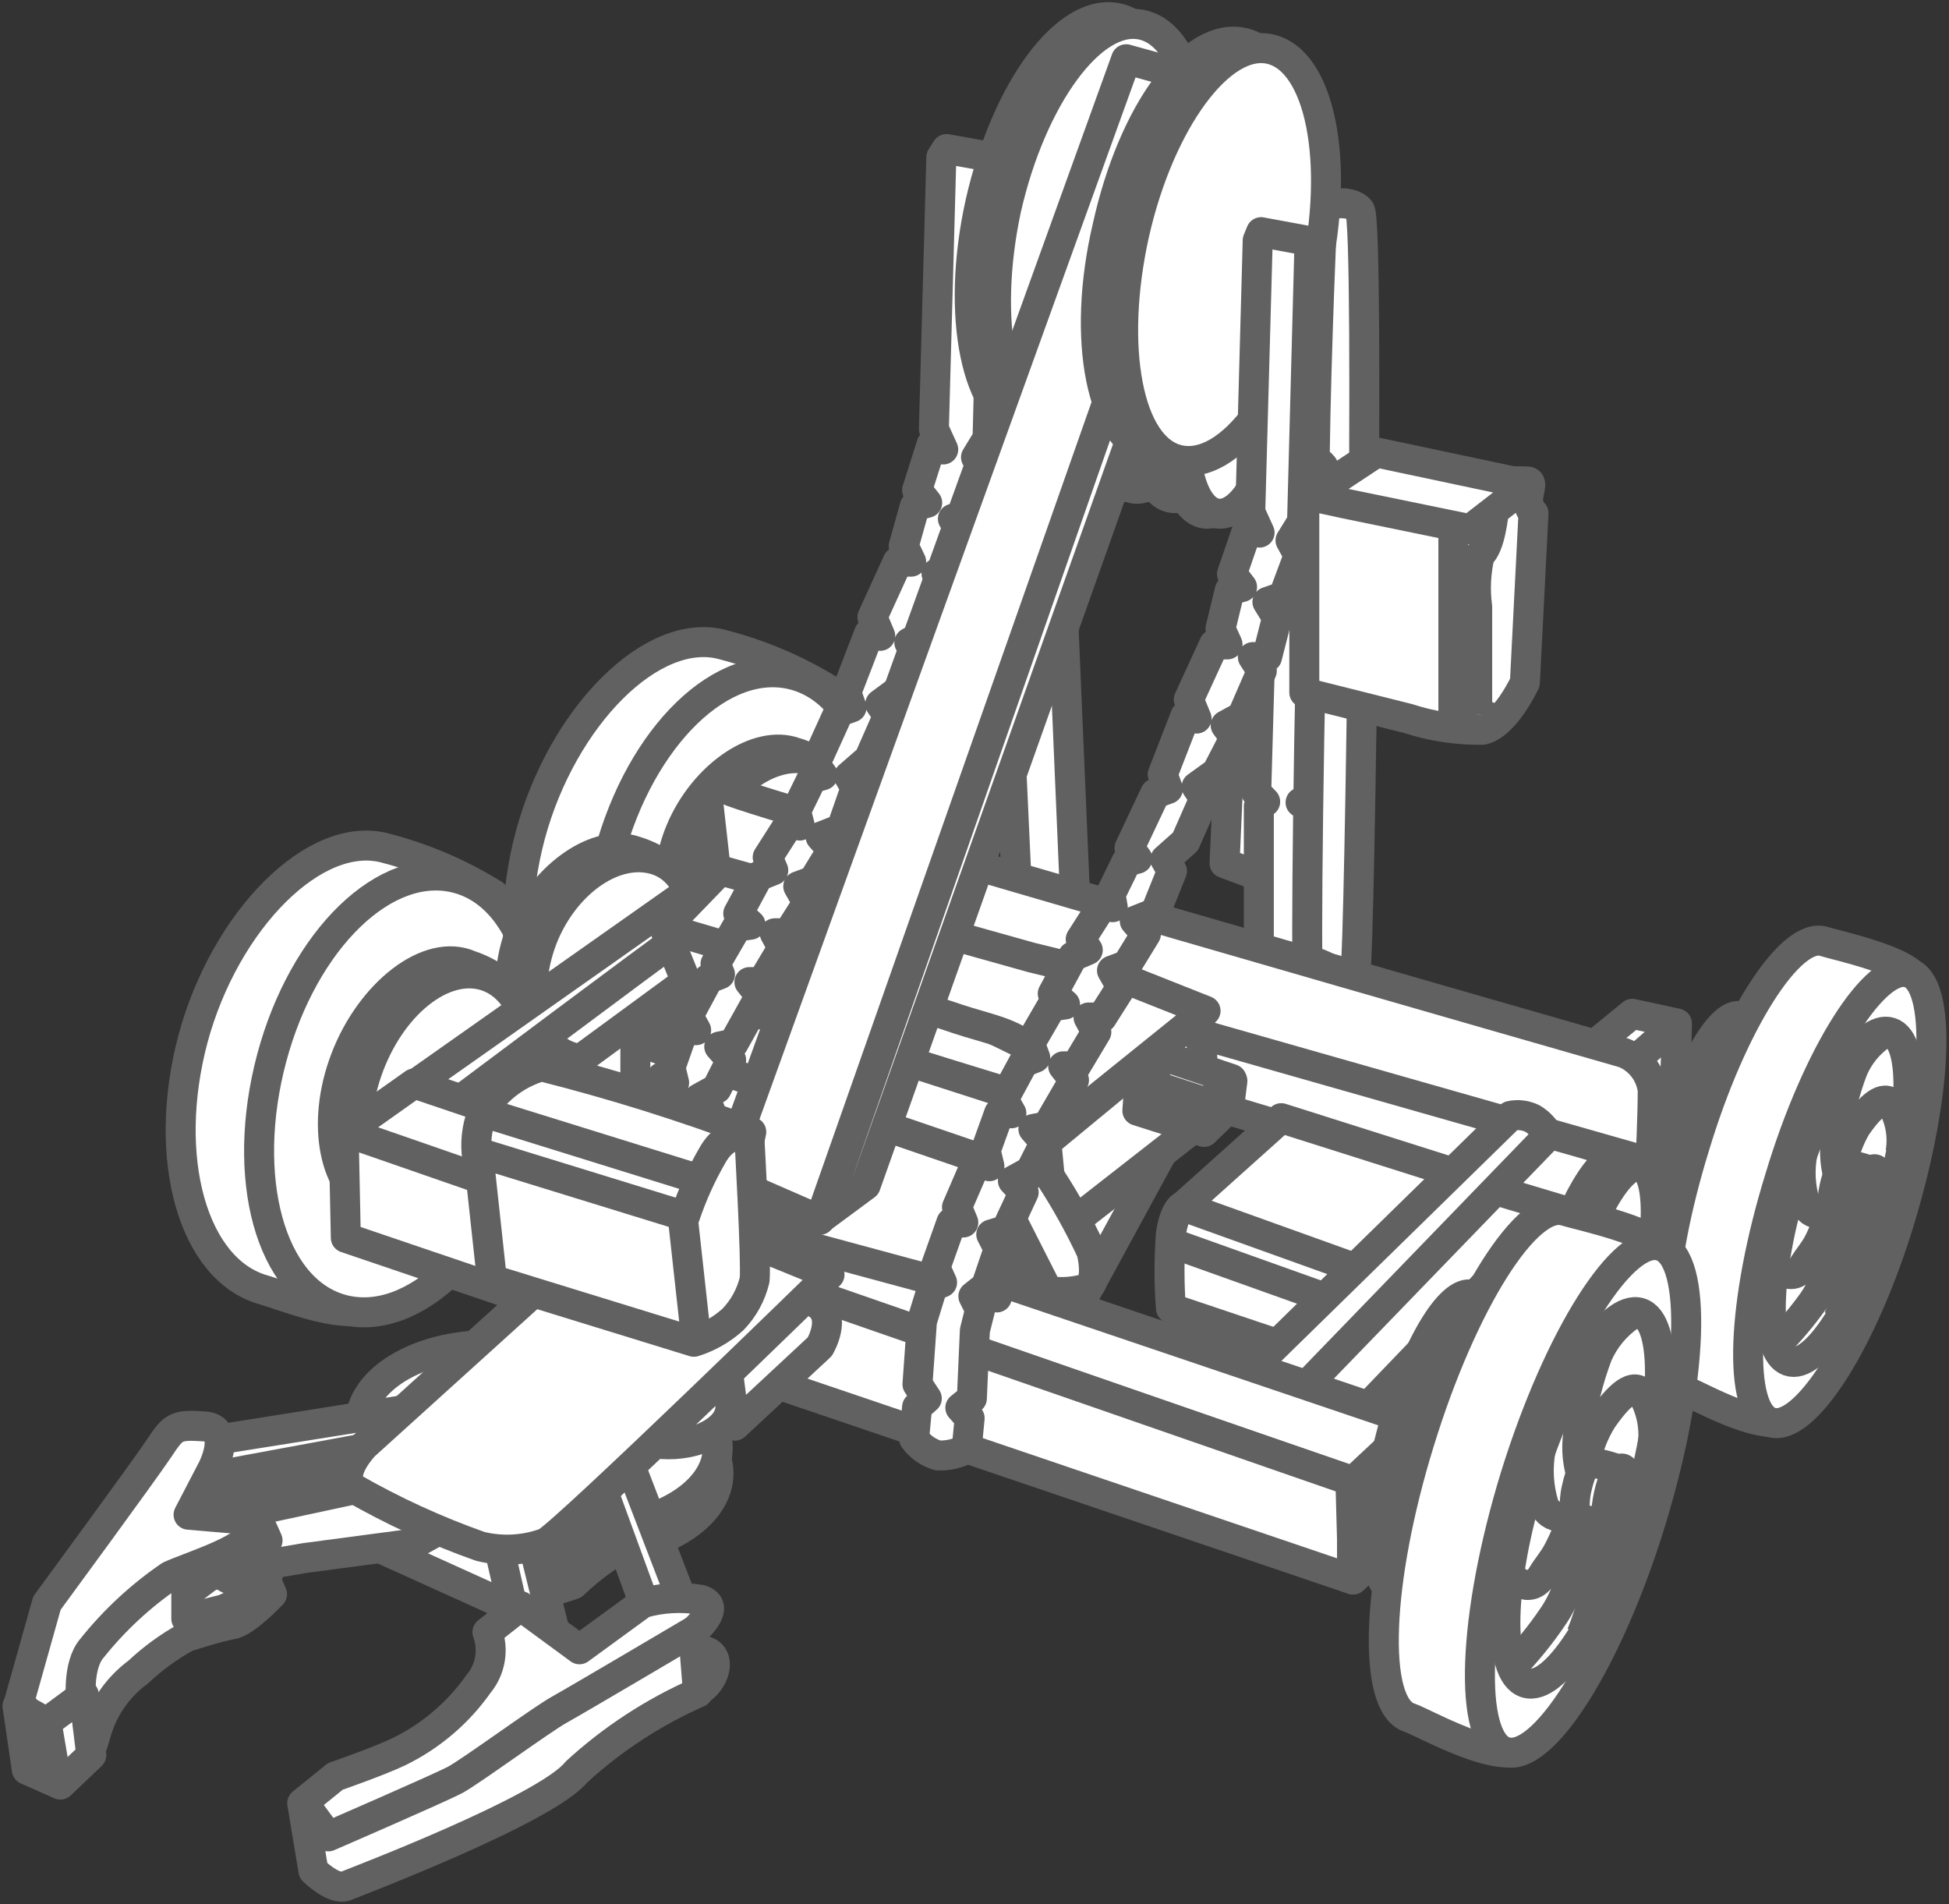 <svg width="130" height="127" viewBox="0 0 130 127" fill="none" xmlns="http://www.w3.org/2000/svg">
<rect x="0" y="0" width="130" height="127" fill="#333333" stroke="none"/>
<g clip-path="url(#clip0_827_13347)">
<path d="M12.874 69.277C15.012 61.347 21.052 55.257 25.75 56.574C28.286 57.235 30.708 58.274 32.933 59.657C35.419 62.888 31.517 68.059 29.901 74.075C28.559 79.046 27.937 85.186 24.93 87.075C23.215 88.169 19.287 86.528 17.597 86.031C12.849 84.714 10.761 77.207 12.874 69.277Z" fill="white" stroke="#616161" stroke-width="2" stroke-linejoin="round"/>
<path d="M18.121 70.571C20.234 62.641 25.752 57.272 30.549 58.589C35.347 59.907 37.335 67.414 35.222 75.344C33.11 83.273 27.591 88.643 22.794 87.325C17.997 86.008 16.008 78.501 18.121 70.571Z" fill="white" stroke="#616161" stroke-width="2" stroke-linejoin="round"/>
<path d="M84.016 58.44L81.68 57.569L82.202 45.837L85.582 44.221L84.016 58.44Z" fill="white" stroke="#616161" stroke-width="2" stroke-linejoin="round"/>
<path d="M35.37 55.707C37.508 47.777 43.548 41.687 48.246 43.004C50.782 43.664 53.204 44.703 55.429 46.087C57.915 49.318 54.013 54.489 52.397 60.504C51.055 65.476 50.433 71.616 47.426 73.505C45.711 74.599 41.783 72.958 40.093 72.461C35.345 71.143 33.257 63.661 35.37 55.707Z" fill="white" stroke="#616161" stroke-width="2" stroke-linejoin="round"/>
<path d="M40.616 56.998C42.729 49.069 48.247 43.699 53.044 45.042C57.842 46.384 59.83 53.841 57.718 61.796C55.605 69.751 50.087 75.07 45.289 73.753C40.492 72.435 38.478 64.928 40.616 56.998Z" fill="white" stroke="#616161" stroke-width="2" stroke-linejoin="round"/>
<path d="M72.781 25.578C73.253 21.999 74.894 19.265 76.485 19.463C78.076 19.662 78.971 22.769 78.498 26.349C78.026 29.929 76.385 32.688 74.819 32.464C73.253 32.24 72.334 29.183 72.781 25.578Z" fill="white" stroke="#616161" stroke-width="2" stroke-linejoin="round"/>
<path d="M73.65 25.701C74.097 22.122 75.762 19.387 77.328 19.586C78.894 19.785 79.814 22.892 79.367 26.472C78.919 30.052 77.254 32.811 75.663 32.587C74.072 32.363 73.177 29.306 73.65 25.701Z" fill="white" stroke="#616161" stroke-width="2" stroke-linejoin="round"/>
<path d="M76.161 26.323C76.609 22.744 78.274 19.984 79.865 20.208C81.456 20.432 82.35 23.514 81.878 27.094C81.406 30.673 79.765 33.432 78.175 33.209C76.584 32.985 75.689 29.828 76.161 26.323Z" fill="white" stroke="#616161" stroke-width="2" stroke-linejoin="round"/>
<path d="M77.055 26.448C77.527 22.869 79.168 20.109 80.758 20.333C82.349 20.557 83.244 23.639 82.772 27.219C82.3 30.798 80.659 33.557 79.093 33.334C77.527 33.11 76.558 30.052 77.055 26.448Z" fill="white" stroke="#616161" stroke-width="2" stroke-linejoin="round"/>
<path d="M78.324 27.342C78.796 23.762 80.437 21.028 82.028 21.227C83.619 21.426 84.513 24.533 84.066 28.113C83.619 31.692 81.928 34.452 80.362 34.253C78.796 34.054 77.877 30.847 78.324 27.342Z" fill="white" stroke="#616161" stroke-width="2" stroke-linejoin="round"/>
<path d="M79.192 27.342C79.64 23.762 81.305 21.028 82.871 21.227C84.437 21.426 85.357 24.533 84.909 28.113C84.462 31.692 82.797 34.452 81.206 34.253C79.615 34.054 78.72 30.971 79.192 27.342Z" fill="white" stroke="#616161" stroke-width="2" stroke-linejoin="round"/>
<path d="M83.965 63.711V53.767C83.965 53.767 84.288 53.395 84.388 53.469L83.791 52.848L84.288 35.199L87.296 34.801L87.42 53.121L86.749 53.519L87.445 53.892L87.196 64.978H83.94L83.965 63.711Z" fill="white" stroke="#616161" stroke-width="2" stroke-linejoin="round"/>
<path d="M88.216 13.744C88.216 13.744 90.006 13.172 90.702 14.017C91.398 14.862 90.702 63.733 90.403 64.877C90.105 66.02 87.495 63.311 87.247 64.504C87.097 65.275 87.247 47.252 87.744 32.362C87.744 31.965 88.34 31.741 88.34 31.343C88.34 30.945 87.669 30.771 87.694 30.324C87.793 23.09 88.216 13.744 88.216 13.744Z" fill="white" stroke="#616161" stroke-width="2" stroke-linejoin="round"/>
<path d="M101.912 33.458C102.061 34.079 102.285 34.228 102.285 34.228L101.713 45.514C101.713 45.514 100.421 48.323 98.904 48.671C97.217 48.7 95.537 48.447 93.933 47.925L86.998 46.185V33.283C86.998 33.283 98.904 31.941 101.912 32.115C102.26 32.14 101.912 32.836 101.912 33.458Z" fill="white" stroke="#616161" stroke-width="2" stroke-linejoin="round"/>
<path d="M99.624 34.18C99.624 34.18 99.425 36.467 98.704 37.014C98.434 38.145 98.375 39.316 98.53 40.469C98.53 43.601 98.53 47.678 98.53 47.678C98.53 47.678 99.698 47.678 99.4 48.125" fill="white"/>
<path d="M99.624 34.18C99.624 34.18 99.425 36.467 98.704 37.014C98.434 38.145 98.375 39.316 98.53 40.469C98.53 43.601 98.53 47.678 98.53 47.678C98.53 47.678 99.698 47.678 99.4 48.125" stroke="#616161" stroke-width="2" stroke-linejoin="round"/>
<path d="M96.941 34.998V48.62" stroke="#616161" stroke-width="2" stroke-linejoin="round"/>
<path d="M87.42 33.084L91.82 30.176L101.911 32.314L98.059 35.297L89.707 33.581L87.42 33.084Z" fill="white" stroke="#616161" stroke-width="2" stroke-linejoin="round"/>
<path d="M71.711 59.956L70.816 38.926L67.361 49.192L67.859 59.981L71.711 59.956Z" fill="white" stroke="#616161" stroke-width="2" stroke-linejoin="round"/>
<path d="M111.854 68.482L111.581 76.512L109.518 78.997L108.275 74.026L108.076 69.576L111.854 68.482Z" fill="white" stroke="#616161" stroke-width="2" stroke-linejoin="round"/>
<path d="M78.77 74.574L71.587 87.774L68.803 87.426L73.898 77.06L78.77 74.574Z" fill="white" stroke="#616161" stroke-width="2" stroke-linejoin="round"/>
<path d="M100.992 74.076L108.872 67.613L111.855 68.26L103.354 75.717L100.992 74.076Z" fill="white" stroke="#616161" stroke-width="2" stroke-linejoin="round"/>
<path d="M90.479 94.608L103.628 80.911L99.775 77.953L87.496 91.277L86.129 93.763L90.479 94.608Z" fill="white" stroke="#616161" stroke-width="2" stroke-linejoin="round"/>
<path d="M45.412 55.356C46.953 51.727 50.508 49.266 53.043 50.186C53.719 50.386 54.358 50.696 54.932 51.106C56.398 52.622 55.802 55.754 54.559 58.563C53.043 62.192 49.762 64.355 47.227 63.535C44.691 62.714 43.896 58.961 45.412 55.356Z" fill="white" stroke="#616161" stroke-width="2" stroke-linejoin="round"/>
<path d="M46.879 55.706C48.395 52.102 51.676 49.914 54.212 50.735C56.747 51.555 57.542 55.333 56.026 58.938C54.51 62.542 51.204 64.73 48.693 63.909C46.183 63.089 45.363 59.336 46.879 55.706Z" fill="white" stroke="#616161" stroke-width="2" stroke-linejoin="round"/>
<path d="M34.798 61.945C36.314 58.34 39.894 55.855 42.404 56.774C43.078 56.98 43.716 57.29 44.293 57.694C45.785 59.211 45.163 62.367 43.945 65.276C42.429 68.88 39.148 71.068 36.613 70.248C34.077 69.427 33.331 65.549 34.798 61.945Z" fill="white" stroke="#616161" stroke-width="2" stroke-linejoin="round"/>
<path d="M36.29 62.318C37.831 58.713 41.112 56.526 43.747 57.346C46.381 58.166 47.102 61.92 45.561 65.524C44.02 69.129 40.764 71.316 38.104 70.496C35.444 69.675 34.798 65.922 36.29 62.318Z" fill="white" stroke="#616161" stroke-width="2" stroke-linejoin="round"/>
<path d="M23.041 70.621C24.707 66.246 28.584 63.163 31.343 64.381C32.087 64.63 32.784 64.999 33.407 65.475C35.022 67.314 34.376 71.118 33.034 74.623C31.368 78.973 27.789 81.608 25.03 80.514C22.271 79.42 21.376 74.971 23.041 70.621Z" fill="white" stroke="#616161" stroke-width="2" stroke-linejoin="round"/>
<path d="M24.631 71.042C26.297 66.692 29.876 64.057 32.635 65.175C35.394 66.294 36.289 70.719 34.623 75.118C32.958 79.518 29.379 82.029 26.62 80.96C23.861 79.891 22.966 75.417 24.631 71.042Z" fill="white" stroke="#616161" stroke-width="2" stroke-linejoin="round"/>
<path d="M47.8 58.141L27.691 72.31L30.177 73.751C30.177 73.751 44.495 63.013 45.091 62.665C46.326 61.407 47.488 60.079 48.571 58.688L45.762 65.474L37.286 71.688L44.743 75.193L51.081 66.717L46.11 65.001" fill="white"/>
<path d="M47.8 58.141L27.691 72.31L30.177 73.751C30.177 73.751 44.495 63.013 45.091 62.665C46.326 61.407 47.488 60.079 48.571 58.688L45.762 65.474L37.286 71.688L44.743 75.193L51.081 66.717L46.11 65.001" stroke="#616161" stroke-width="2" stroke-linejoin="round"/>
<path d="M110.165 77.755L107.281 81.633L75.465 72.087L77.528 66.768L110.165 77.755Z" fill="white" stroke="#616161" stroke-width="2" stroke-linejoin="round"/>
<path d="M108.324 70.224C108.835 70.431 109.281 70.77 109.618 71.207C109.954 71.644 110.168 72.163 110.238 72.71C110.238 74.475 110.089 77.532 110.089 77.532L47.947 59.833L47.227 53.395C47.227 53.395 47.599 52.003 48.594 52.699C49.588 53.395 108.324 70.224 108.324 70.224Z" fill="white" stroke="#616161" stroke-width="2" stroke-linejoin="round"/>
<path d="M85.458 74.574L78.97 80.391C78.97 80.391 78.374 80.515 78.1 82.28C77.977 83.935 77.977 85.597 78.1 87.252L87.794 90.508L89.659 87.003C89.879 86.264 90.206 85.561 90.628 84.915L97.389 78.353L85.458 74.574Z" fill="white" stroke="#616161" stroke-width="2" stroke-linejoin="round"/>
<path d="M78.994 80.488L90.9 84.764" stroke="#616161" stroke-width="2" stroke-linejoin="round"/>
<path d="M78.074 82.875L89.981 87.126" stroke="#616161" stroke-width="2" stroke-linejoin="round"/>
<path d="M83.668 91.129L100.744 74.424C101.239 74.314 101.756 74.376 102.211 74.598C102.663 74.867 103.032 75.254 103.28 75.717L86.999 92.546L83.668 91.129Z" fill="white" stroke="#616161" stroke-width="2" stroke-linejoin="round"/>
<path d="M22.918 75.593L27.616 72.262L94.455 94.858L90.254 98.785L22.918 75.593Z" fill="white" stroke="#616161" stroke-width="2" stroke-linejoin="round"/>
<path d="M90.18 98.785V105.323L23.067 82.553L22.918 75.443L90.18 98.785Z" fill="white" stroke="#616161" stroke-width="2" stroke-linejoin="round"/>
<path d="M94.654 94.781L94.828 101.045L90.254 105.346L90.08 98.982L94.654 94.781Z" fill="white" stroke="#616161" stroke-width="2" stroke-linejoin="round"/>
<path d="M111.408 75.84C112.725 71.017 114.838 67.388 116.155 67.786C116.503 67.786 117.547 68.059 117.721 68.631C118.194 70.222 117.15 73.603 116.18 77.182C115.655 80.128 114.647 82.967 113.197 85.584C112.7 86.131 111.855 85.36 111.433 85.236C110.115 84.863 110.115 80.662 111.408 75.84Z" fill="white" stroke="#616161" stroke-width="2" stroke-linejoin="round"/>
<path d="M112.699 76.463C114.016 71.641 116.129 68.036 117.472 68.409C118.814 68.782 118.789 73.008 117.472 77.831C116.154 82.653 114.041 86.257 112.699 85.885C111.357 85.512 111.407 81.286 112.699 76.463Z" fill="white" stroke="#616161" stroke-width="2" stroke-linejoin="round"/>
<path d="M103.403 85.213C104.696 80.391 106.834 76.786 108.151 77.159C108.499 77.159 109.543 77.433 109.717 78.004C110.189 79.595 109.145 82.976 108.176 86.556C107.639 89.498 106.632 92.335 105.193 94.958C104.696 95.505 103.851 94.734 103.428 94.61C102.111 94.237 102.086 90.036 103.403 85.213Z" fill="white" stroke="#616161" stroke-width="2" stroke-linejoin="round"/>
<path d="M104.696 85.834C106.014 81.012 108.127 77.407 109.444 77.78C110.761 78.153 110.786 82.379 109.444 87.202C108.102 92.024 105.989 95.629 104.672 95.256C103.354 94.883 103.404 90.657 104.696 85.834Z" fill="white" stroke="#616161" stroke-width="2" stroke-linejoin="round"/>
<path d="M113.022 76.487C115.508 68.209 119.435 62.069 121.672 62.79C122.343 63.014 127.613 64.132 127.812 65.45C128.309 68.383 122.841 73.379 121.051 79.097C119.51 84.069 121.772 92.272 119.385 94.484C117.969 95.802 113.271 93.067 112.426 92.769C110.189 91.973 110.462 84.764 113.022 76.487Z" fill="white" stroke="#616161" stroke-width="2" stroke-linejoin="round"/>
<path d="M118.714 78.575C121.199 70.297 125.127 64.157 127.339 64.878C129.551 65.599 129.253 72.907 126.767 81.185C124.281 89.463 120.354 95.578 118.117 94.857C115.88 94.136 116.153 86.852 118.714 78.575Z" fill="white" stroke="#616161" stroke-width="2" stroke-linejoin="round"/>
<path d="M119.61 78.797C121.474 72.732 124.382 68.282 126.097 68.854C127.813 69.426 127.663 74.77 125.799 80.836C123.935 86.901 121.027 91.376 119.312 90.779C117.597 90.182 117.746 84.863 119.61 78.797Z" fill="white" stroke="#616161" stroke-width="2" stroke-linejoin="round"/>
<path d="M122.891 77.63C123.049 76.754 123.361 75.913 123.81 75.144C124.506 74.125 125.501 72.981 126.122 73.553C126.73 74.541 126.96 75.715 126.768 76.859" stroke="#616161" stroke-width="2" stroke-linejoin="round"/>
<path d="M118.268 84.342C118.268 84.342 119.56 85.759 120.331 84.342C120.604 83.894 120.927 83.546 121.25 82.974C121.629 82.246 121.929 81.479 122.145 80.688C122.256 81.587 122.256 82.497 122.145 83.397C122.05 84.621 121.629 85.796 120.927 86.803C120.18 87.846 119.349 88.827 118.442 89.736" stroke="#616161" stroke-width="2" stroke-linejoin="round"/>
<path d="M120.231 76.885C120.014 78.001 120.074 79.153 120.405 80.241C120.473 80.451 120.606 80.635 120.784 80.766C120.963 80.896 121.178 80.966 121.4 80.966C121.621 80.966 121.836 80.896 122.015 80.766C122.194 80.635 122.326 80.451 122.394 80.241" stroke="#616161" stroke-width="2" stroke-linejoin="round"/>
<path d="M122.617 81.309H123.562C123.894 81.944 123.965 82.684 123.761 83.372C123.59 84.923 123.213 86.444 122.642 87.896" stroke="#616161" stroke-width="2" stroke-linejoin="round"/>
<path d="M125.526 68.981C124.667 69.565 123.994 70.385 123.587 71.342C123.012 72.854 122.628 74.433 122.444 76.04C122.336 76.934 122.421 77.841 122.692 78.7" stroke="#616161" stroke-width="2" stroke-linejoin="round"/>
<path d="M122.344 79.246C122.543 78.301 122.891 77.605 123.139 77.655C123.388 77.705 125.053 78.003 125.028 78.376C124.958 78.84 124.85 79.297 124.705 79.743C124.638 80.195 124.547 80.643 124.432 81.085C124.233 81.533 122.543 81.085 122.393 81.085C122.244 81.085 122.145 80.165 122.344 79.246Z" fill="white" stroke="#616161" stroke-width="2" stroke-linejoin="round"/>
<path d="M124.283 79.545C124.482 78.625 124.83 77.929 125.053 77.979C125.277 78.029 125.327 78.824 125.053 79.744C124.78 80.664 124.506 81.36 124.283 81.31C124.059 81.26 124.034 80.564 124.283 79.545Z" fill="white" stroke="#616161" stroke-width="2" stroke-linejoin="round"/>
<path d="M92.864 95.427C94.331 90.008 96.717 85.932 98.209 86.354C98.606 86.354 99.775 86.677 99.948 87.324C100.495 89.114 99.327 92.942 98.233 96.944C97.14 100.946 96.17 104.973 94.878 106.39C94.306 107.011 93.362 106.141 92.889 106.017C91.398 105.594 91.398 100.847 92.864 95.427Z" fill="white" stroke="#616161" stroke-width="2" stroke-linejoin="round"/>
<path d="M94.456 96.126C95.922 90.706 98.308 86.655 99.8 87.077C101.291 87.5 101.291 92.248 99.8 97.667C98.308 103.086 95.848 107.138 94.456 106.715C93.064 106.292 92.865 101.569 94.456 96.126Z" fill="white" stroke="#616161" stroke-width="2" stroke-linejoin="round"/>
<path d="M94.679 96.15C97.538 86.854 101.888 79.943 104.398 80.763C105.169 81.012 111.085 82.255 111.333 83.746C111.855 87.052 105.691 92.67 103.702 99.084C101.962 104.776 104.523 113.999 101.838 116.484C100.247 117.951 94.978 114.869 93.983 114.546C91.498 113.675 91.796 105.472 94.679 96.15Z" fill="white" stroke="#616161" stroke-width="2" stroke-linejoin="round"/>
<path d="M101.067 98.487C103.95 89.19 108.3 82.304 110.786 83.1C113.272 83.895 112.973 92.123 110.115 101.445C107.256 110.767 102.882 117.628 100.396 116.832C97.91 116.037 98.209 107.809 101.067 98.487Z" fill="white" stroke="#616161" stroke-width="2" stroke-linejoin="round"/>
<path d="M102.086 98.76C104.174 91.974 107.455 87.002 109.369 87.549C111.283 88.096 111.159 94.211 109.046 101.022C106.933 107.833 103.677 112.879 101.763 112.233C99.849 111.587 99.974 105.596 102.086 98.76Z" fill="white" stroke="#616161" stroke-width="2" stroke-linejoin="round"/>
<path d="M105.766 97.441C105.963 96.444 106.342 95.492 106.884 94.632C107.68 93.489 108.798 92.146 109.494 92.867C110.164 93.978 110.419 95.29 110.215 96.571" stroke="#616161" stroke-width="2" stroke-linejoin="round"/>
<path d="M100.594 105C100.594 105 102.011 106.591 102.905 105C103.204 104.503 103.577 104.105 103.925 103.458C104.344 102.665 104.686 101.832 104.944 100.973C105.067 101.988 105.067 103.015 104.944 104.03C104.821 105.406 104.341 106.725 103.552 107.858C102.753 109.035 101.855 110.141 100.867 111.164" stroke="#616161" stroke-width="2" stroke-linejoin="round"/>
<path d="M102.78 96.598C102.536 97.854 102.604 99.152 102.979 100.376C103.064 100.604 103.217 100.801 103.417 100.94C103.617 101.08 103.854 101.154 104.098 101.154C104.341 101.154 104.579 101.08 104.779 100.94C104.979 100.801 105.132 100.604 105.216 100.376" stroke="#616161" stroke-width="2" stroke-linejoin="round"/>
<path d="M105.465 101.568L106.534 101.718C106.901 102.432 106.973 103.263 106.733 104.029C106.547 105.735 106.129 107.408 105.49 109.001" stroke="#616161" stroke-width="2" stroke-linejoin="round"/>
<path d="M108.746 87.723C107.786 88.381 107.029 89.293 106.559 90.358C105.916 92.064 105.482 93.842 105.266 95.652C105.123 96.656 105.225 97.68 105.564 98.635" stroke="#616161" stroke-width="2" stroke-linejoin="round"/>
<path d="M105.168 99.256C105.392 98.212 105.79 97.417 106.038 97.491C106.287 97.566 108.201 97.889 108.201 98.287C108.105 98.807 107.981 99.322 107.828 99.828C107.828 99.828 107.604 101.046 107.505 101.344C107.405 101.642 105.367 101.344 105.218 101.344C105.069 101.344 104.92 100.275 105.168 99.256Z" fill="white" stroke="#616161" stroke-width="2" stroke-linejoin="round"/>
<path d="M107.306 99.705C107.53 98.661 107.928 97.89 108.201 97.94C108.474 97.99 108.474 98.884 108.201 99.928C107.928 100.972 107.555 101.768 107.306 101.693C107.058 101.619 107.082 100.749 107.306 99.705Z" fill="white" stroke="#616161" stroke-width="2" stroke-linejoin="round"/>
<path d="M49.961 79.719L54.808 81.583L49.961 87.002L44.518 83.87L49.961 79.719Z" fill="white" stroke="#616161" stroke-width="2" stroke-linejoin="round"/>
<path d="M44.418 62.144L46.133 66.37L67.385 72.907L69.374 70.173L50.284 60.826L44.418 62.144Z" fill="white" stroke="#616161" stroke-width="2" stroke-linejoin="round"/>
<path d="M42.379 69.402V74.2L53.515 83.025L66.49 86.53L67.757 78.103L42.379 69.402Z" fill="white" stroke="#616161" stroke-width="2" stroke-linejoin="round"/>
<path d="M46.755 66.346L42.43 69.428L67.759 78.079L71.835 74.425L46.755 66.346Z" fill="white" stroke="#616161" stroke-width="2" stroke-linejoin="round"/>
<path d="M80.412 67.415L67.114 78.128C67.114 78.128 70.594 73.38 69.177 70.671C68.431 69.154 66.418 68.732 64.603 68.185C62.789 67.638 58.638 66.122 58.638 66.122L44.32 61.896L48.049 58.043L68.804 63.86L75.714 65.55L80.412 67.415Z" fill="white" stroke="#616161" stroke-width="2" stroke-linejoin="round"/>
<path d="M80.013 67.762L69.797 76.189L70.02 78.525L67.858 79.296L67.51 84.69L80.46 74.573L80.013 67.762Z" fill="white" stroke="#616161" stroke-width="2" stroke-linejoin="round"/>
<path d="M67.982 78.948C68.678 78.376 69.299 77.655 70.045 78.5C71.081 80.09 72.003 81.751 72.804 83.472C72.804 83.472 73.376 85.609 72.382 85.957C71.572 86.179 70.726 86.229 69.896 86.107L67.236 80.862C67.237 80.153 67.503 79.47 67.982 78.948Z" fill="white" stroke="#616161" stroke-width="2" stroke-linejoin="round"/>
<path d="M75.863 74.075L76.012 71.938L77.653 72.484L82.202 72.087L81.978 73.876L80.313 75.492L75.863 74.075Z" fill="white" stroke="#616161" stroke-width="2" stroke-linejoin="round"/>
<path d="M76.035 72.088L77.85 70.522L82.15 71.963L80.509 73.554L76.035 72.088Z" fill="white" stroke="#616161" stroke-width="2" stroke-linejoin="round"/>
<path d="M63.136 9.941L66.343 10.513L65.871 29.231L65.1 30.499L65.647 31.468L64.628 34.228L63.559 34.601L64.18 35.645L63.41 38.255H62.465L63.062 39.175L61.745 42.257L60.651 42.853L61.247 43.674L60.054 45.961L58.712 46.955L59.234 47.726L57.966 50.609L56.624 51.778L57.072 52.548L56.127 55.258L54.735 55.805L55.505 56.675L54.238 58.738L53.244 59.111L53.865 60.205L52.572 62.243H51.678L52.2 63.212L50.833 65.499H49.987L50.708 66.394L48.919 69.601L47.974 69.8L48.769 70.695L47.8 72.609L46.632 73.255L47.353 74.001L46.06 76.487L45.091 76.76L45.588 77.729L44.743 80.215L43.898 80.911L44.345 81.806L43.997 83.173L43.798 87.722L43.028 88.344L43.649 89.04L43.45 91.078C42.865 91.401 42.203 91.555 41.536 91.526C40.896 91.341 40.336 90.947 39.945 90.407L40.144 88.294L40.79 87.722L40.169 86.753L40.467 82.552L41.163 80.215L41.81 79.992L41.362 78.972L42.431 75.989H43.226L42.804 74.945L44.146 71.838L44.966 72.211L44.718 71.192L45.588 68.706H46.433L45.911 67.761L47.253 65.275L48.024 64.977L47.725 64.281L49.167 61.795L50.062 61.671L49.242 60.925L50.584 58.44L51.578 58.042L51.205 57.172L52.697 54.835L53.343 55.059L53.094 54.089L54.163 51.902L54.884 51.703L54.362 50.982L55.953 47.477L56.798 47.179L56.45 46.184L57.966 42.257L58.712 42.406L58.19 41.163L59.88 37.459H60.775L60.278 36.415L61.024 33.755L61.844 33.532L61.173 32.687L62.142 29.629L62.913 29.977L62.291 28.61L62.788 10.488L63.136 9.941Z" fill="white" stroke="#616161" stroke-width="2" stroke-linejoin="round"/>
<path d="M65.397 13.496C67.112 5.94 71.164 0.446 74.57 1.217C77.975 1.987 79.243 8.674 77.552 16.33C75.862 23.987 71.785 29.381 68.455 28.61C65.124 27.84 63.707 21.053 65.397 13.496Z" fill="white" stroke="#616161" stroke-width="2" stroke-linejoin="round"/>
<path d="M67.112 13.945C68.803 6.487 72.879 0.894 76.21 1.665C79.541 2.435 80.858 9.122 79.168 16.779C77.478 24.435 73.476 29.829 70.17 29.034C66.864 28.238 65.497 21.502 67.112 13.945Z" fill="white" stroke="#616161" stroke-width="2" stroke-linejoin="round"/>
<path d="M54.883 81.16L57.741 79.047L83.244 7.257L81.281 5.592L54.883 81.16Z" fill="white" stroke="#616161" stroke-width="2" stroke-linejoin="round"/>
<path d="M48.195 78.525L75.115 3.951L81.304 5.666L54.683 81.359L48.195 78.525Z" fill="white" stroke="#616161" stroke-width="2" stroke-linejoin="round"/>
<path d="M73.874 15.112C75.564 7.456 79.541 2.062 82.946 2.857C86.352 3.652 87.594 10.315 85.904 17.946C84.214 25.577 80.162 31.021 76.832 30.226C73.501 29.43 72.084 22.694 73.874 15.112Z" fill="white" stroke="#616161" stroke-width="2" stroke-linejoin="round"/>
<path d="M75.664 15.56C77.354 8.102 81.431 2.509 84.737 3.28C88.043 4.051 89.41 10.737 87.72 18.394C86.029 26.05 82.027 31.444 78.622 30.674C75.217 29.903 73.974 23.117 75.664 15.56Z" fill="white" stroke="#616161" stroke-width="2" stroke-linejoin="round"/>
<path d="M84.114 15.484L87.346 16.081L86.848 34.799L86.078 36.042L86.625 37.036L85.606 39.771L84.537 40.144L85.183 41.188L84.512 43.823H83.567L84.164 44.742L82.847 47.775L81.753 48.372L82.349 49.192L81.156 51.504L79.814 52.473L80.336 53.244L79.068 56.127L77.726 57.321L78.173 58.091L77.055 60.875L75.688 61.422L76.433 62.292L75.166 64.355L74.171 64.728L74.793 65.822L73.5 67.86H72.606L73.127 68.83L71.76 71.117H70.915L71.636 72.037L69.847 75.119L68.927 75.293L69.697 76.188L68.728 78.102L67.56 78.748L68.281 79.519L67.112 82.029L66.118 82.328L66.615 83.297L65.77 85.783L64.925 86.454L65.372 87.349L65.024 88.741L64.825 93.265L64.055 93.887L64.676 94.583L64.477 96.621C63.893 96.944 63.23 97.098 62.563 97.069C61.923 96.884 61.363 96.49 60.973 95.95L61.172 93.837L61.818 93.265L61.196 92.321L61.495 88.12L62.215 85.783L62.837 85.534L62.389 84.54L63.458 81.532H64.254L63.831 80.513L65.173 77.406L65.994 77.779L65.745 76.735L66.64 74.249H67.46L66.938 73.329L68.281 70.843L69.051 70.545L68.703 69.6L70.145 67.115L71.04 66.99L70.219 66.269L71.562 63.784L72.556 63.361L72.084 62.64L73.575 60.303L74.221 60.502L74.072 59.657L75.141 57.47L75.862 57.271L75.34 56.55L77.055 52.921L77.9 52.622L77.552 51.653L79.068 47.75L79.814 47.924L79.292 46.656L80.982 42.977H81.877L81.405 41.933L82.026 39.373L82.847 39.149L82.175 38.279L83.244 35.172L84.015 35.52L83.393 34.153L83.89 16.031L84.114 15.484Z" fill="white" stroke="#616161" stroke-width="2" stroke-linejoin="round"/>
<path d="M25.105 103.135L33.01 106.714C34.79 106.609 36.546 106.257 38.23 105.67C38.925 105.006 39.673 104.399 40.467 103.856L38.876 102.538L37.782 103.955L35.893 104.179L35.197 102.861L29.455 100.674L25.826 101.32L25.105 103.135Z" fill="white" stroke="#616161" stroke-width="2" stroke-linejoin="round"/>
<path d="M30.773 98.263C30.773 95.38 34.626 93.043 39.349 93.043C44.072 93.043 47.925 95.38 47.925 98.263C47.925 101.147 44.097 103.508 39.349 103.508C34.601 103.508 30.773 101.172 30.773 98.263Z" fill="white" stroke="#616161" stroke-width="2" stroke-linejoin="round"/>
<path d="M30.723 96.573C30.723 93.665 34.551 91.328 39.298 91.328C44.046 91.328 47.874 93.665 47.874 96.573C47.874 99.482 44.021 101.918 39.298 101.918C34.575 101.918 30.723 99.432 30.723 96.573Z" fill="white" stroke="#616161" stroke-width="2" stroke-linejoin="round"/>
<path d="M40.465 93.837C40.465 92.445 42.304 91.352 44.591 91.352C46.878 91.352 48.717 92.47 48.717 93.837C48.717 95.205 46.853 96.323 44.591 96.323C42.329 96.323 40.465 95.229 40.465 93.837Z" fill="white" stroke="#616161" stroke-width="2" stroke-linejoin="round"/>
<path d="M24.035 94.931C24.035 92.048 27.863 89.711 32.611 89.711C37.358 89.711 41.186 92.048 41.186 94.931C41.186 97.815 37.284 100.176 32.611 100.176C27.938 100.176 24.035 97.84 24.035 94.931Z" fill="white" stroke="#616161" stroke-width="2" stroke-linejoin="round"/>
<path d="M15.287 101.122L25.23 98.984L30.325 101.47L27.666 102.937L20.358 103.906L14.641 104.876L13.746 101.818L15.287 101.122Z" fill="white" stroke="#616161" stroke-width="2" stroke-linejoin="round"/>
<path d="M40.392 99.903L43.375 108.057L45.861 107.684L41.734 96.945L39.82 98.561L40.392 99.903Z" fill="white" stroke="#616161" stroke-width="2" stroke-linejoin="round"/>
<path d="M33.283 103.209L35.222 111.686H37.708L34.924 100.4L32.836 101.768L33.283 103.209Z" fill="white" stroke="#616161" stroke-width="2" stroke-linejoin="round"/>
<path d="M14.093 97.939L29.728 95.453L28.336 97.69L12.428 100.648L13.173 98.163L14.093 97.939Z" fill="white" stroke="#616161" stroke-width="2" stroke-linejoin="round"/>
<path d="M14.614 96.001L30.249 93.516L28.832 95.753L12.85 98.711L13.57 96.225L14.614 96.001Z" fill="white" stroke="#616161" stroke-width="2" stroke-linejoin="round"/>
<path d="M48.57 91.6L49.018 95.081L54.685 89.811C54.685 89.811 55.878 87.797 54.486 86.952C53.969 86.566 53.389 86.271 52.771 86.082L48.869 91.054" fill="white"/>
<path d="M48.57 91.6L49.018 95.081L54.685 89.811C54.685 89.811 55.878 87.797 54.486 86.952C53.969 86.566 53.389 86.271 52.771 86.082L48.869 91.054" stroke="#616161" stroke-width="2" stroke-linejoin="round"/>
<path d="M35.296 86.456L24.309 96.399C24.309 96.399 22.594 98.164 23.439 99.183C26.179 100.76 29.058 102.083 32.039 103.135C33.49 103.492 35.014 103.406 36.414 102.887C37.955 101.967 55.33 85.014 55.33 85.014L44.592 80.639L35.296 86.456Z" fill="white" stroke="#616161" stroke-width="2" stroke-linejoin="round"/>
<path d="M31.791 76.909C31.699 75.878 31.879 74.841 32.313 73.901C33.211 72.552 34.559 71.565 36.116 71.117C40.859 72.311 45.532 73.772 50.11 75.492L48.495 83.198L33.183 79.942L31.791 76.909Z" fill="white" stroke="#616161" stroke-width="2" stroke-linejoin="round"/>
<path d="M31.891 76.86L32.81 85.336L46.283 89.488C47.25 89.184 48.14 88.676 48.892 87.996C49.599 87.262 50.097 86.352 50.334 85.361C50.459 84.218 49.986 75.915 49.986 75.915C49.986 75.915 48.594 75.12 47.501 77.084C46.764 78.363 46.157 79.712 45.686 81.111L31.891 76.86Z" fill="white" stroke="#616161" stroke-width="2" stroke-linejoin="round"/>
<path d="M45.537 81.137L46.457 89.489" stroke="#616161" stroke-width="2" stroke-linejoin="round"/>
<path d="M32.537 74.275L46.457 78.601" stroke="#616161" stroke-width="2" stroke-linejoin="round"/>
<path d="M46.456 110.07C46.456 110.07 47.799 109.896 47.674 111.189C47.611 111.571 47.449 111.93 47.205 112.23C46.961 112.531 46.643 112.763 46.282 112.904L44.791 112.233L46.456 110.07Z" fill="white" stroke="#616161" stroke-width="2" stroke-linejoin="round"/>
<path d="M22.37 118.473L20.158 120.263L20.904 124.762C20.904 124.762 22.271 126.105 23.066 125.781C23.862 125.458 36.464 120.661 38.453 118.175C40.847 115.98 43.585 114.192 46.556 112.88L46.233 108.828C46.233 108.828 48.271 107.113 46.705 106.69C45.428 106.483 44.121 106.559 42.877 106.914L38.651 109.996L34.724 107.113L32.512 108.853C32.725 109.431 32.782 110.054 32.677 110.661C32.572 111.267 32.309 111.835 31.915 112.308C30.552 114.241 28.722 115.797 26.596 116.832C25.179 117.504 22.37 118.473 22.37 118.473Z" fill="white" stroke="#616161" stroke-width="2" stroke-linejoin="round"/>
<path d="M20.234 120.212L21.9 122.474C21.9 122.474 29.357 119.243 30.376 118.696C31.395 118.149 36.143 114.669 37.311 114.022C38.479 113.376 46.259 108.777 46.259 108.777" stroke="#616161" stroke-width="2" stroke-linejoin="round"/>
<path d="M17.872 105.025C17.27 105.281 16.633 105.449 15.983 105.522C15.405 105.428 14.873 105.149 14.466 104.727L11.633 106.889L13.099 108.107L16.778 106.889L17.872 105.025Z" fill="white" stroke="#616161" stroke-width="2" stroke-linejoin="round"/>
<path d="M17.201 101.419L12.578 101.022L14.194 97.914C14.194 97.914 15.536 95.254 13.622 95.13C11.708 95.006 11.584 95.13 10.589 96.622C9.595 98.113 3.132 106.913 3.132 106.913L1.293 113.451L3.281 116.21L5.767 114.171L9.794 107.534L13.572 104.626L17.002 103.085L17.201 101.419Z" fill="white" stroke="#616161" stroke-width="2" stroke-linejoin="round"/>
<path d="M5.418 113.576C5.418 113.576 5.119 111.09 6.138 109.922C7.622 108.066 9.372 106.44 11.334 105.099C12.875 104.403 16.777 103.26 17.001 101.918C17.001 101.57 17.15 101.47 17.249 101.52C17.349 101.57 17.846 102.738 17.846 102.738C17.279 103.457 16.567 104.049 15.758 104.478C14.764 104.901 12.427 105.621 12.427 105.621V107.958L14.913 107.337C14.913 107.337 17.1 106.442 17.075 105.671L17.597 105.05L18.144 106.317C18.144 106.317 16.404 108.182 15.485 108.331C14.565 108.48 12.427 109.176 12.427 109.176C11.266 109.819 10.189 110.604 9.221 111.513C7.91 112.477 6.943 113.836 6.462 115.391C5.89 117.454 5.716 117.23 5.716 117.23L5.418 113.576Z" fill="white" stroke="#616161" stroke-width="2" stroke-linejoin="round"/>
<path d="M1.168 113.775L3.107 114.869L5.592 113.029L6.09 117.056L4.026 119.02L1.789 118.026L1.168 113.775Z" fill="white" stroke="#616161" stroke-width="2" stroke-linejoin="round"/>
<path d="M3.105 114.867L3.777 118.844" stroke="#616161" stroke-width="2" stroke-linejoin="round"/>
</g>
<defs>
<clipPath id="clip0_827_13347">
<rect width="130" height="127" fill="white"/>
</clipPath>
</defs>
</svg>
